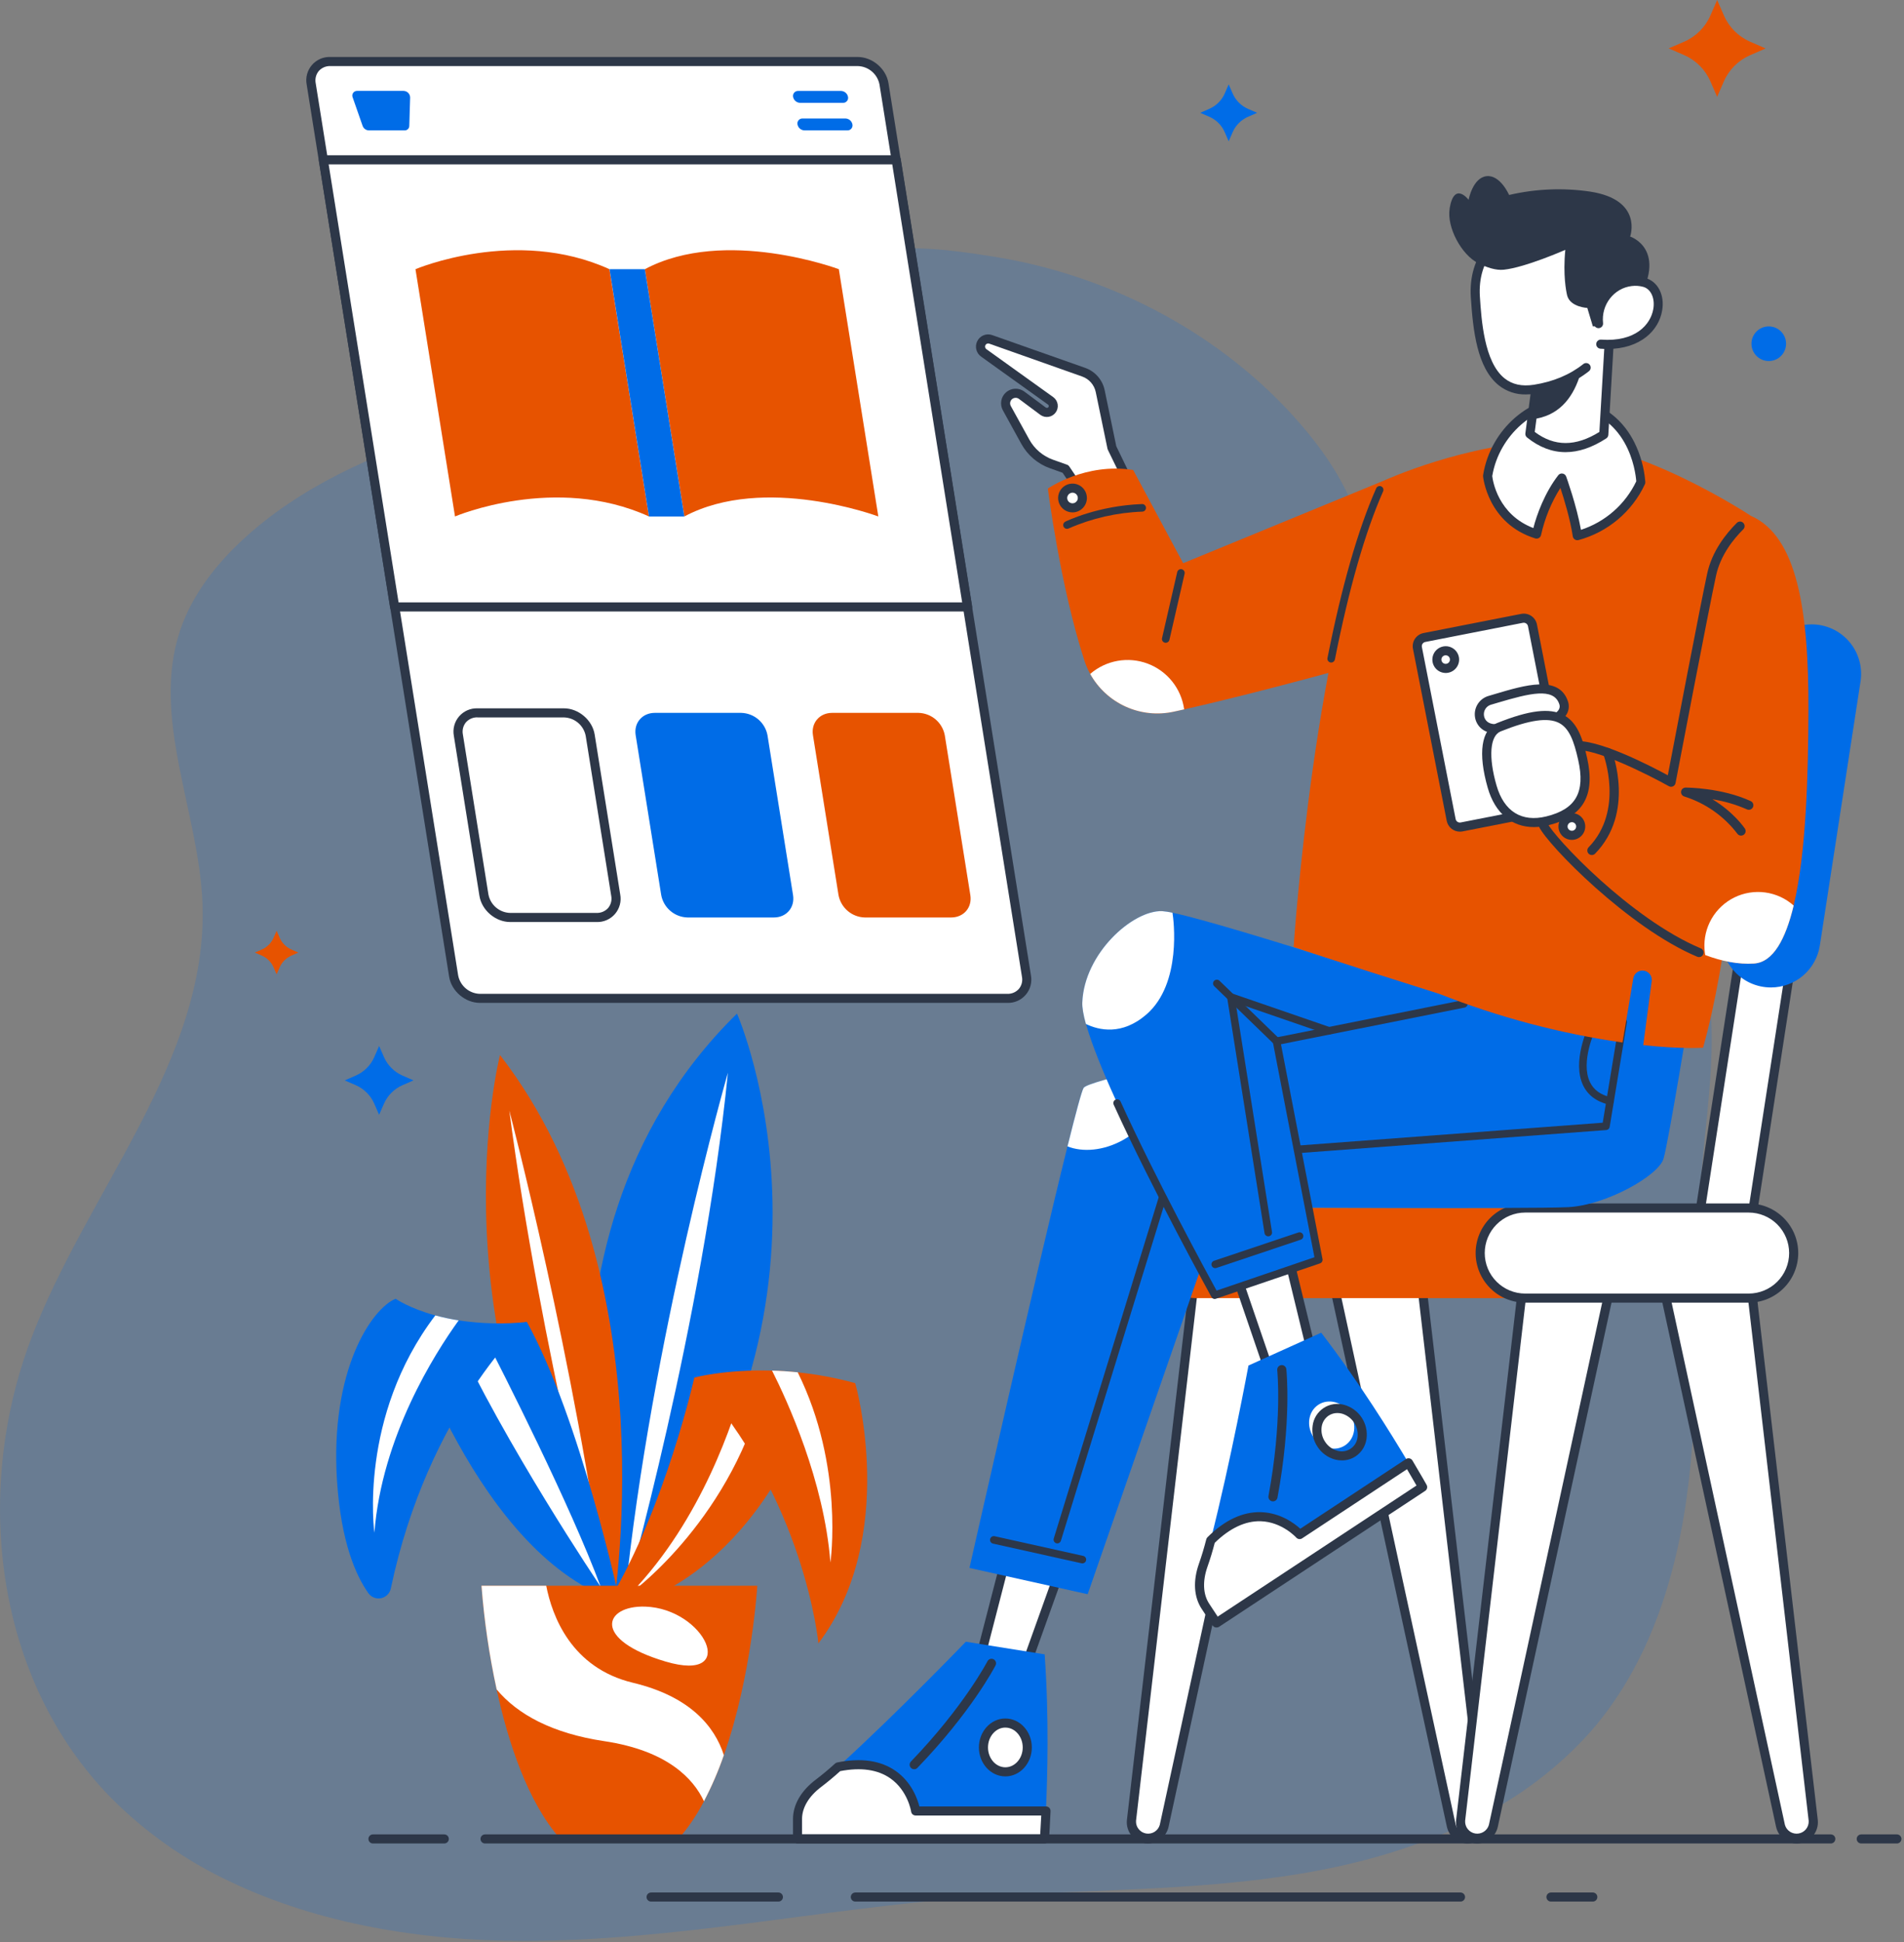 <svg viewBox="0 0 254 259" fill="none" xmlns="http://www.w3.org/2000/svg">
<rect x="0" y="0" width="254" height="259" fill="#808080" stroke="none"/>
<path opacity="0.18" d="M226.979 156.401C225.905 169.24 226.754 182.188 225.553 195.017C224.352 207.847 220.832 220.978 212.266 230.839C207.857 235.793 202.471 239.849 196.42 242.766C189.34 246.287 181.464 248.544 173.612 249.847C159.065 252.287 144.191 251.914 129.474 253.042C109.512 254.567 89.76 258.853 69.734 258.834C56.423 258.834 42.599 256.593 30.787 250.966C24.796 248.168 19.371 244.355 14.77 239.707C-0.655 223.947 -3.58 199.167 4.062 178.77C11.469 159.002 27.823 141.448 27.012 120.433C26.524 108.161 20.093 95.69 24.053 83.998C25.625 79.382 28.726 75.36 32.354 72C47.672 57.82 70.584 55.337 90.062 47.27C98.159 43.924 104.883 37.83 112.803 34.564C118.663 32.157 126.358 33.247 132.457 34.21C148.225 36.702 163.134 44.623 173.432 56.489C177.479 61.162 180.912 66.552 181.943 72.566C182.567 76.215 182.31 80.076 183.842 83.465C185.376 86.854 188.417 89.238 191.368 91.532L206.569 103.332C214.268 109.322 222.287 115.708 225.934 124.573C230.022 134.566 227.874 145.724 226.979 156.401Z" fill="#006CE7"/>
<g clip-path="url(#clip0_1_564)">
<path d="M159.198 171.76L150.937 242.764C150.903 243.074 150.934 243.388 151.028 243.685C151.123 243.982 151.279 244.256 151.486 244.489C151.694 244.722 151.948 244.909 152.232 245.037C152.517 245.166 152.825 245.233 153.137 245.234C153.642 245.232 154.131 245.057 154.524 244.74C154.917 244.422 155.19 243.981 155.298 243.487L170.865 171.758H159.198V171.76Z" fill="white"/>
<path d="M153.137 245.841C152.739 245.839 152.346 245.754 151.984 245.591C151.621 245.427 151.297 245.189 151.033 244.892C150.769 244.595 150.57 244.246 150.45 243.867C150.329 243.488 150.29 243.088 150.335 242.693L158.595 171.689C158.613 171.54 158.684 171.404 158.796 171.305C158.908 171.206 159.053 171.152 159.202 171.153H170.865C170.956 171.153 171.045 171.173 171.127 171.213C171.209 171.252 171.28 171.309 171.337 171.379C171.394 171.45 171.434 171.532 171.455 171.62C171.476 171.709 171.477 171.8 171.457 171.889L155.89 243.617C155.752 244.245 155.405 244.808 154.904 245.212C154.403 245.617 153.78 245.838 153.137 245.841ZM159.746 172.366L151.548 242.832C151.528 243.229 151.654 243.619 151.903 243.928C152.152 244.238 152.506 244.445 152.897 244.51C153.289 244.575 153.691 244.494 154.027 244.282C154.362 244.07 154.608 243.742 154.718 243.36L170.123 172.366H159.746Z" fill="#2D3748"/>
<path d="M189.719 171.76L197.98 242.764C198.015 243.074 197.984 243.388 197.889 243.685C197.794 243.982 197.638 244.256 197.431 244.489C197.223 244.722 196.969 244.909 196.685 245.037C196.401 245.166 196.092 245.233 195.78 245.234C195.275 245.233 194.785 245.059 194.391 244.742C193.998 244.425 193.724 243.983 193.615 243.489L178.048 171.76H189.717H189.719Z" fill="white"/>
<path d="M195.778 245.841C195.134 245.839 194.51 245.618 194.009 245.214C193.507 244.809 193.159 244.246 193.021 243.617L177.454 171.889C177.434 171.8 177.435 171.709 177.456 171.62C177.477 171.532 177.517 171.45 177.574 171.379C177.631 171.309 177.703 171.252 177.784 171.213C177.866 171.173 177.956 171.153 178.046 171.153H189.715C189.865 171.152 190.009 171.206 190.121 171.305C190.233 171.404 190.304 171.54 190.322 171.689L198.583 242.693C198.627 243.088 198.588 243.488 198.468 243.867C198.347 244.247 198.148 244.596 197.883 244.893C197.619 245.19 197.295 245.428 196.932 245.591C196.569 245.755 196.176 245.84 195.778 245.841ZM178.796 172.366L194.202 243.36C194.311 243.742 194.557 244.07 194.893 244.282C195.228 244.494 195.63 244.575 196.022 244.51C196.413 244.445 196.767 244.238 197.016 243.928C197.265 243.619 197.392 243.229 197.372 242.832L189.174 172.366H178.802H178.796Z" fill="#2D3748"/>
<path d="M233.289 165.021H226.268L232.197 126.641H239.219L233.289 165.021Z" fill="white"/>
<path d="M233.289 165.628H226.26C226.171 165.629 226.084 165.611 226.004 165.575C225.923 165.538 225.852 165.485 225.794 165.419C225.736 165.352 225.694 165.274 225.67 165.189C225.645 165.104 225.64 165.015 225.653 164.928L231.583 126.55C231.605 126.406 231.679 126.275 231.79 126.18C231.902 126.086 232.043 126.035 232.189 126.037H239.211C239.299 126.036 239.386 126.054 239.466 126.09C239.547 126.126 239.618 126.179 239.676 126.246C239.734 126.313 239.776 126.391 239.801 126.476C239.825 126.56 239.831 126.649 239.817 126.736L233.889 165.106C233.869 165.251 233.797 165.383 233.687 165.479C233.576 165.575 233.435 165.628 233.289 165.628ZM226.975 164.415H232.769L238.513 127.25H232.719L226.975 164.415Z" fill="#2D3748"/>
<path d="M236.247 131.685C235.294 131.685 234.352 131.479 233.486 131.081C232.62 130.682 231.851 130.101 231.231 129.377C230.611 128.653 230.156 127.803 229.895 126.887C229.635 125.97 229.576 125.007 229.723 124.066L235.155 88.858C235.396 87.3 236.186 85.88 237.382 84.854C238.579 83.828 240.103 83.264 241.679 83.264C242.631 83.264 243.572 83.47 244.437 83.868C245.302 84.266 246.071 84.846 246.69 85.569C247.31 86.292 247.766 87.14 248.027 88.056C248.288 88.971 248.348 89.932 248.203 90.873L242.773 126.087C242.533 127.646 241.743 129.067 240.546 130.094C239.349 131.121 237.824 131.685 236.247 131.685Z" fill="#006CE7"/>
<path d="M203.111 171.76L194.851 242.764C194.816 243.074 194.847 243.388 194.942 243.685C195.036 243.982 195.192 244.256 195.4 244.489C195.607 244.722 195.861 244.909 196.146 245.037C196.43 245.166 196.738 245.233 197.05 245.234C197.556 245.233 198.045 245.059 198.439 244.742C198.833 244.425 199.106 243.983 199.215 243.489L214.782 171.76H203.111Z" fill="white"/>
<path d="M197.052 245.841C196.655 245.839 196.262 245.754 195.899 245.591C195.537 245.427 195.213 245.189 194.948 244.892C194.684 244.595 194.485 244.246 194.365 243.867C194.245 243.488 194.205 243.088 194.25 242.693L202.511 171.689C202.528 171.54 202.6 171.404 202.712 171.305C202.823 171.206 202.968 171.152 203.117 171.153H214.786C214.877 171.153 214.967 171.173 215.048 171.213C215.13 171.252 215.202 171.309 215.259 171.379C215.316 171.45 215.356 171.532 215.377 171.62C215.397 171.709 215.398 171.8 215.379 171.889L199.812 243.617C199.674 244.246 199.325 244.81 198.823 245.214C198.321 245.619 197.697 245.84 197.052 245.841ZM203.651 172.366L195.453 242.832C195.433 243.229 195.559 243.619 195.808 243.928C196.057 244.238 196.411 244.445 196.803 244.51C197.194 244.575 197.596 244.494 197.932 244.282C198.268 244.07 198.514 243.742 198.623 243.36L214.028 172.366H203.651Z" fill="#2D3748"/>
<path d="M233.633 171.76L241.893 242.764C241.928 243.074 241.897 243.388 241.802 243.685C241.708 243.982 241.552 244.256 241.344 244.489C241.137 244.722 240.883 244.909 240.598 245.037C240.314 245.166 240.006 245.233 239.694 245.234C239.188 245.233 238.698 245.059 238.305 244.742C237.911 244.425 237.637 243.983 237.529 243.489L221.961 171.76H233.631H233.633Z" fill="white"/>
<path d="M239.692 245.841C239.048 245.839 238.423 245.618 237.922 245.214C237.421 244.809 237.072 244.246 236.934 243.617L221.367 171.887C221.348 171.798 221.349 171.707 221.369 171.618C221.39 171.53 221.43 171.448 221.487 171.377C221.544 171.307 221.616 171.25 221.698 171.211C221.779 171.171 221.869 171.151 221.959 171.151H233.629C233.778 171.15 233.922 171.204 234.034 171.303C234.146 171.402 234.218 171.538 234.235 171.687L242.496 242.691C242.541 243.086 242.502 243.487 242.382 243.866C242.261 244.245 242.062 244.595 241.798 244.892C241.533 245.19 241.209 245.428 240.846 245.591C240.483 245.754 240.09 245.84 239.692 245.841ZM222.71 172.366L238.115 243.36C238.224 243.742 238.47 244.07 238.806 244.282C239.142 244.494 239.544 244.575 239.935 244.51C240.327 244.445 240.681 244.238 240.93 243.928C241.179 243.619 241.305 243.229 241.285 242.832L233.093 172.366H222.716H222.71Z" fill="#2D3748"/>
<path d="M204.844 161.095H159.566C156.247 161.095 153.557 163.785 153.557 167.104C153.557 170.422 156.247 173.112 159.566 173.112H204.844C208.162 173.112 210.852 170.422 210.852 167.104C210.852 163.785 208.162 161.095 204.844 161.095Z" fill="#E75300"/>
<path d="M233.275 161.095H203.471C200.153 161.095 197.463 163.785 197.463 167.104C197.463 170.422 200.153 173.112 203.471 173.112H233.275C236.593 173.112 239.283 170.422 239.283 167.104C239.283 163.785 236.593 161.095 233.275 161.095Z" fill="white"/>
<path d="M233.275 173.719H203.471C201.717 173.719 200.034 173.022 198.793 171.781C197.553 170.541 196.856 168.858 196.856 167.104C196.856 165.349 197.553 163.667 198.793 162.426C200.034 161.186 201.717 160.489 203.471 160.489H233.275C235.029 160.489 236.712 161.186 237.952 162.426C239.193 163.667 239.89 165.349 239.89 167.104C239.89 168.858 239.193 170.541 237.952 171.781C236.712 173.022 235.029 173.719 233.275 173.719ZM203.471 161.702C202.038 161.702 200.664 162.271 199.651 163.284C198.638 164.297 198.069 165.671 198.069 167.104C198.069 168.536 198.638 169.91 199.651 170.923C200.664 171.936 202.038 172.506 203.471 172.506H233.275C234.708 172.506 236.082 171.936 237.095 170.923C238.108 169.91 238.677 168.536 238.677 167.104C238.677 165.671 238.108 164.297 237.095 163.284C236.082 162.271 234.708 161.702 233.275 161.702H203.471Z" fill="#2D3748"/>
<path d="M82.549 214.921C82.549 214.921 66.477 166.4 98.318 135.169C98.318 135.169 116.208 175.803 82.549 214.921Z" fill="#006CE7"/>
<path d="M97.105 143.053C97.105 143.053 86.89 178.571 83.37 212.954C83.37 212.954 93.769 176.409 97.105 143.053Z" fill="white"/>
<path d="M81.641 215.649C81.641 215.649 89.678 170.363 66.701 140.696C66.699 140.698 57.011 178.571 81.641 215.649Z" fill="#E75300"/>
<path d="M67.946 148.104C67.946 148.104 76.733 181.522 80.984 213.795C80.984 213.795 72.02 179.412 67.946 148.104Z" fill="white"/>
<path d="M82.697 213.627C63.693 207.831 53.72 175.619 53.72 175.619L60.278 177.216L63.145 177.912L64.326 177.645L70.29 176.294C77.44 189.233 82.697 213.627 82.697 213.627Z" fill="#006CE7"/>
<path d="M80.133 211.605C79.931 211.304 67.308 192.579 60.286 177.218L63.153 177.914L64.334 177.647C67.2 183.206 76.094 200.718 80.133 211.605Z" fill="white"/>
<path d="M70.298 176.294C70.298 176.294 57.122 188.101 52.137 211.836C52.07 212.153 51.912 212.445 51.683 212.674C51.453 212.903 51.162 213.061 50.844 213.128C50.527 213.194 50.197 213.167 49.894 213.048C49.592 212.93 49.331 212.727 49.142 212.462C47.483 210.119 45.485 205.657 44.958 197.455C44.016 182.764 49.541 174.541 52.776 173.195C52.776 173.195 54.557 174.459 58.072 175.419C59.098 175.697 60.138 175.918 61.188 176.082C64.203 176.536 67.264 176.607 70.298 176.294Z" fill="#006CE7"/>
<path d="M61.188 176.082C57.913 180.621 50.944 191.631 49.945 204.396C49.945 204.396 47.768 188.966 58.072 175.419C59.098 175.697 60.138 175.918 61.188 176.082Z" fill="white"/>
<path d="M109.391 184.555C100.85 210.392 84.298 213.922 84.298 213.922L81.304 213.388C88.784 200.89 92.625 183.706 92.625 183.706L99.364 184.049L102.123 184.191L109.391 184.555Z" fill="#E75300"/>
<path d="M102.127 184.187C97.967 202.218 84.52 212.157 84.302 212.319C93.602 202.603 97.892 189.526 99.368 184.047L102.127 184.187Z" fill="white"/>
<path d="M109.179 219.154C109.179 219.154 107.363 199.72 92.625 183.706C92.625 183.706 96.754 182.594 102.992 182.782C104.074 182.814 105.216 182.887 106.417 183.01C109.01 183.277 111.577 183.76 114.09 184.454C114.09 184.454 119.963 204.845 109.179 219.154Z" fill="#E75300"/>
<path d="M110.78 208.371C109.935 197.47 105.012 186.771 102.993 182.778C104.074 182.81 105.216 182.883 106.417 183.006C112.64 195.535 110.78 208.371 110.78 208.371Z" fill="white"/>
<path d="M101.027 211.472C101.027 211.472 100.304 223.46 96.566 234.062C95.835 236.176 94.948 238.231 93.911 240.212C92.978 242.012 91.838 243.698 90.515 245.234H74.745C70.366 240.273 67.768 232.267 66.254 225.296C65.262 220.74 64.587 216.121 64.233 211.472H101.027Z" fill="#E75300"/>
<path d="M96.566 234.062C95.835 236.176 94.948 238.231 93.911 240.212C92.512 237.212 89.059 233.46 80.608 232.194C73.7 231.161 69.042 228.642 66.254 225.296C65.262 220.74 64.587 216.121 64.233 211.472H72.869C73.654 215.491 76.197 222.435 84.45 224.411C92.019 226.224 95.33 230.195 96.566 234.062Z" fill="white"/>
<path d="M86.067 214.252C80.584 214.078 78.89 218.649 88.796 221.58C98.703 224.512 94.053 214.504 86.067 214.252Z" fill="white"/>
<path d="M134.183 207.881L130.342 222.741L136.205 223.954L141.461 209.296L134.183 207.881Z" fill="white"/>
<path d="M136.205 224.56C136.164 224.56 136.122 224.556 136.082 224.548L130.219 223.335C130.138 223.319 130.062 223.286 129.994 223.239C129.927 223.192 129.87 223.132 129.826 223.062C129.783 222.992 129.754 222.914 129.741 222.833C129.729 222.752 129.733 222.669 129.754 222.589L133.595 207.73C133.634 207.58 133.728 207.451 133.859 207.369C133.99 207.287 134.147 207.257 134.299 207.287L141.577 208.702C141.664 208.719 141.746 208.754 141.817 208.805C141.889 208.857 141.949 208.924 141.992 209.001C142.036 209.078 142.062 209.163 142.068 209.251C142.075 209.339 142.063 209.428 142.032 209.511L136.775 224.168C136.731 224.284 136.653 224.383 136.551 224.453C136.45 224.524 136.329 224.561 136.205 224.56ZM131.088 222.276L135.811 223.252L140.651 209.755L134.626 208.585L131.088 222.276Z" fill="#2D3748"/>
<path d="M106.395 242.57V245.234H139.326C139.326 245.234 139.434 243.843 139.529 241.504C139.731 236.903 139.969 229.172 139.359 220.618L128.846 218.934C128.846 218.934 119.823 228.323 111.795 235.629C110.962 236.387 110.083 237.125 109.167 237.827C107.4 239.171 106.395 240.837 106.395 242.57Z" fill="#006CE7"/>
<path d="M121.952 235.942C121.833 235.942 121.717 235.907 121.618 235.842C121.518 235.776 121.441 235.683 121.394 235.573C121.348 235.464 121.334 235.343 121.356 235.226C121.377 235.109 121.433 235.001 121.515 234.915C128.549 227.623 131.693 221.611 131.723 221.552C131.758 221.479 131.807 221.414 131.868 221.36C131.929 221.306 132 221.265 132.077 221.24C132.154 221.214 132.235 221.204 132.316 221.21C132.397 221.216 132.476 221.239 132.548 221.276C132.62 221.313 132.683 221.364 132.735 221.427C132.787 221.489 132.826 221.561 132.85 221.638C132.873 221.716 132.881 221.798 132.873 221.878C132.864 221.959 132.84 222.037 132.8 222.108C132.671 222.359 129.543 228.337 122.387 235.756C122.33 235.815 122.263 235.862 122.188 235.894C122.114 235.926 122.033 235.942 121.952 235.942Z" fill="#2D3748"/>
<path d="M134.119 236.288C135.733 236.288 137.042 234.831 137.042 233.033C137.042 231.236 135.733 229.778 134.119 229.778C132.504 229.778 131.195 231.236 131.195 233.033C131.195 234.831 132.504 236.288 134.119 236.288Z" fill="white"/>
<path d="M134.119 236.895C132.172 236.895 130.589 235.162 130.589 233.033C130.589 230.904 132.172 229.172 134.119 229.172C136.066 229.172 137.649 230.904 137.649 233.033C137.649 235.162 136.066 236.895 134.119 236.895ZM134.119 230.383C132.841 230.383 131.802 231.572 131.802 233.031C131.802 234.491 132.841 235.68 134.119 235.68C135.396 235.68 136.435 234.491 136.435 233.031C136.435 231.572 135.396 230.385 134.119 230.385V230.383Z" fill="#2D3748"/>
<path d="M106.395 242.57V245.234H139.326C139.326 245.234 139.434 243.843 139.529 241.504H122.142C122.142 241.504 121.03 233.759 111.797 235.627C110.964 236.385 110.085 237.123 109.169 237.825C107.4 239.171 106.395 240.837 106.395 242.57Z" fill="white"/>
<path d="M139.326 245.841H106.395C106.234 245.841 106.08 245.777 105.966 245.663C105.852 245.549 105.789 245.395 105.789 245.234V242.57C105.789 240.675 106.86 238.819 108.807 237.344C109.674 236.686 110.548 235.959 111.401 235.18C111.482 235.107 111.581 235.057 111.688 235.035C114.878 234.388 117.506 234.774 119.498 236.177C121.618 237.673 122.393 239.895 122.645 240.898H139.541C139.623 240.898 139.704 240.914 139.779 240.946C139.854 240.978 139.923 241.025 139.979 241.084C140.036 241.144 140.08 241.214 140.109 241.29C140.138 241.367 140.151 241.449 140.147 241.53C140.046 243.853 139.945 245.267 139.945 245.281C139.933 245.435 139.863 245.58 139.747 245.684C139.632 245.788 139.482 245.844 139.326 245.841ZM106.996 244.628H138.766C138.801 244.108 138.853 243.245 138.906 242.111H122.154C122.007 242.112 121.865 242.06 121.753 241.965C121.642 241.869 121.569 241.736 121.548 241.591C121.548 241.565 121.109 238.793 118.782 237.16C117.108 235.985 114.856 235.659 112.086 236.191C111.247 236.949 110.388 237.661 109.535 238.31C107.897 239.551 106.996 241.065 106.996 242.57V244.628Z" fill="#2D3748"/>
<path d="M225.564 134.023C225.564 134.023 222.598 152.218 221.925 154.508C221.252 156.799 214.243 160.709 209.255 160.978C204.268 161.247 163.027 160.978 163.027 160.978L145.1 212.598L129.331 209.094C129.331 209.094 138.154 169.985 142.406 152.879C143.513 148.431 144.31 145.463 144.561 145.073C144.856 144.614 148.364 143.658 153.495 142.445C169.393 138.735 200.899 132.803 200.899 132.803C200.899 132.803 206.02 122.964 215.456 122.964C224.891 122.964 226.642 127.553 225.564 134.023Z" fill="#006CE7"/>
<path d="M149.736 152.07C147.203 153.455 144.445 153.688 142.406 152.879C143.513 148.431 144.31 145.463 144.561 145.073C144.856 144.614 148.364 143.658 153.495 142.445C153.657 142.645 153.802 142.859 153.925 143.086C155.48 145.932 153.604 149.943 149.736 152.07Z" fill="white"/>
<path d="M214.78 147.331C214.742 147.331 214.703 147.326 214.665 147.317C212.995 146.927 211.835 146.062 211.194 144.746C209.69 141.62 211.8 137.095 211.897 136.903C211.955 136.782 212.058 136.689 212.185 136.644C212.311 136.599 212.45 136.606 212.572 136.664C212.693 136.722 212.786 136.825 212.831 136.951C212.876 137.078 212.869 137.217 212.811 137.338C212.791 137.381 210.81 141.622 212.106 144.309C212.607 145.348 213.521 146.011 214.896 146.331C215.02 146.356 215.13 146.426 215.205 146.529C215.28 146.631 215.313 146.758 215.298 146.884C215.284 147.01 215.223 147.126 215.127 147.209C215.031 147.292 214.907 147.335 214.78 147.331Z" fill="#2D3748"/>
<path d="M141.057 205.825C140.978 205.825 140.9 205.807 140.829 205.771C140.758 205.735 140.697 205.684 140.65 205.62C140.603 205.556 140.572 205.482 140.558 205.404C140.545 205.326 140.55 205.246 140.574 205.17L156.208 154.359C156.238 154.262 156.296 154.176 156.375 154.112C156.455 154.049 156.551 154.011 156.653 154.003L213.808 149.719L216.032 136.228C216.04 136.161 216.062 136.095 216.096 136.037C216.13 135.978 216.176 135.926 216.231 135.886C216.285 135.845 216.347 135.816 216.413 135.799C216.48 135.783 216.548 135.781 216.615 135.792C216.683 135.803 216.747 135.827 216.804 135.864C216.862 135.9 216.911 135.948 216.95 136.004C216.988 136.06 217.015 136.123 217.029 136.19C217.042 136.257 217.042 136.325 217.029 136.392L214.736 150.277C214.718 150.389 214.662 150.491 214.579 150.568C214.495 150.645 214.388 150.691 214.275 150.7L157.061 154.988L141.528 205.469C141.497 205.571 141.435 205.659 141.35 205.723C141.265 205.787 141.163 205.823 141.057 205.825Z" fill="#2D3748"/>
<path d="M144.393 208.488C144.356 208.488 144.32 208.484 144.284 208.476L132.457 205.847C132.329 205.815 132.219 205.735 132.15 205.623C132.081 205.511 132.058 205.376 132.086 205.248C132.115 205.119 132.192 205.007 132.302 204.935C132.412 204.863 132.546 204.836 132.675 204.861L144.502 207.489C144.623 207.516 144.731 207.587 144.803 207.688C144.875 207.789 144.908 207.914 144.894 208.037C144.881 208.161 144.822 208.275 144.73 208.358C144.637 208.441 144.517 208.488 144.393 208.488Z" fill="#2D3748"/>
<path d="M164.917 169.952L169.889 184.472L175.45 182.258L171.773 167.128L164.917 169.952Z" fill="white"/>
<path d="M169.889 185.079C169.763 185.079 169.64 185.04 169.537 184.968C169.434 184.895 169.356 184.793 169.314 184.674L164.343 170.154C164.293 170.008 164.3 169.848 164.364 169.707C164.428 169.566 164.544 169.455 164.687 169.396L171.542 166.566C171.623 166.532 171.71 166.517 171.798 166.52C171.885 166.524 171.97 166.546 172.048 166.585C172.126 166.625 172.195 166.681 172.249 166.749C172.303 166.818 172.342 166.897 172.363 166.982L176.041 182.113C176.075 182.255 176.057 182.405 175.99 182.535C175.923 182.665 175.811 182.766 175.675 182.82L170.113 185.044C170.041 185.07 169.965 185.081 169.889 185.079ZM165.677 170.296L170.259 183.673L174.737 181.886L171.35 167.959L165.677 170.296Z" fill="#2D3748"/>
<path d="M160.807 214.207L162.273 216.431L189.768 198.304C189.768 198.304 189.091 197.091 187.89 195.07C185.528 191.115 181.469 184.527 176.253 177.724L166.549 182.103C166.549 182.103 164.183 194.906 161.494 205.425C161.215 206.517 160.888 207.616 160.504 208.71C159.776 210.817 159.853 212.762 160.807 214.207Z" fill="#006CE7"/>
<path d="M169.816 200.215C169.779 200.215 169.741 200.212 169.705 200.205C169.626 200.19 169.552 200.16 169.485 200.117C169.418 200.074 169.36 200.017 169.315 199.952C169.27 199.886 169.239 199.812 169.222 199.734C169.206 199.656 169.205 199.576 169.219 199.497C171.079 189.536 170.396 182.788 170.388 182.717C170.371 182.556 170.419 182.395 170.521 182.27C170.622 182.144 170.77 182.064 170.931 182.047C171.092 182.03 171.253 182.078 171.378 182.18C171.504 182.281 171.584 182.429 171.601 182.59C171.631 182.871 172.311 189.583 170.418 199.718C170.393 199.858 170.318 199.985 170.208 200.076C170.098 200.167 169.959 200.216 169.816 200.215Z" fill="#2D3748"/>
<path d="M179.441 192.745C180.781 191.857 181.066 189.927 180.077 188.435C179.088 186.943 177.2 186.453 175.86 187.341C174.52 188.229 174.236 190.159 175.224 191.651C176.213 193.143 178.101 193.633 179.441 192.745Z" fill="white"/>
<path d="M179.01 194.756C178.701 194.756 178.392 194.716 178.093 194.637C177.131 194.376 176.299 193.769 175.758 192.933C175.202 192.105 174.972 191.102 175.111 190.115C175.172 189.64 175.335 189.185 175.589 188.779C175.843 188.374 176.181 188.028 176.58 187.765C176.98 187.502 177.432 187.329 177.904 187.256C178.377 187.183 178.86 187.214 179.32 187.345C180.278 187.613 181.107 188.218 181.654 189.048C182.202 189.879 182.431 190.879 182.3 191.865C182.236 192.339 182.073 192.794 181.82 193.2C181.567 193.606 181.23 193.953 180.832 194.219C180.291 194.573 179.657 194.76 179.01 194.756ZM178.404 188.437C177.993 188.434 177.591 188.553 177.248 188.778C176.993 188.95 176.777 189.175 176.616 189.437C176.455 189.698 176.351 189.991 176.312 190.297C176.217 190.987 176.38 191.688 176.77 192.266C177.148 192.852 177.728 193.278 178.4 193.463C178.695 193.55 179.006 193.572 179.311 193.527C179.615 193.482 179.906 193.37 180.163 193.201C180.42 193.031 180.637 192.808 180.799 192.546C180.961 192.284 181.063 191.989 181.099 191.683C181.186 190.993 181.024 190.294 180.641 189.713C180.258 189.132 179.679 188.707 179.01 188.515C178.813 188.463 178.609 188.437 178.404 188.437Z" fill="#2D3748"/>
<path d="M160.807 214.207L162.273 216.431L189.768 198.304C189.768 198.304 189.091 197.091 187.89 195.07L173.372 204.638C173.372 204.638 168.18 198.776 161.501 205.425C161.222 206.517 160.894 207.616 160.51 208.71C159.776 210.817 159.853 212.762 160.807 214.207Z" fill="white"/>
<path d="M162.273 217.04C162.173 217.039 162.074 217.014 161.986 216.967C161.898 216.919 161.823 216.85 161.767 216.767L160.302 214.543C159.258 212.962 159.133 210.821 159.946 208.518C160.308 207.493 160.635 206.405 160.92 205.283C160.947 205.177 161.002 205.08 161.08 205.002C163.385 202.71 165.797 201.58 168.237 201.658C170.831 201.739 172.701 203.169 173.463 203.868L187.57 194.568C187.639 194.523 187.716 194.493 187.797 194.479C187.878 194.465 187.961 194.467 188.041 194.486C188.121 194.505 188.197 194.54 188.263 194.589C188.329 194.638 188.384 194.7 188.426 194.771C189.618 196.766 190.306 198.005 190.314 198.017C190.39 198.152 190.411 198.312 190.374 198.462C190.336 198.612 190.242 198.743 190.112 198.826L162.616 216.953C162.513 217.015 162.393 217.045 162.273 217.04ZM162.052 205.742C161.767 206.84 161.446 207.906 161.088 208.914C160.405 210.851 160.482 212.612 161.312 213.867L162.445 215.586L188.967 198.104C188.711 197.651 188.278 196.901 187.7 195.927L173.712 205.148C173.59 205.229 173.443 205.263 173.298 205.244C173.153 205.225 173.02 205.154 172.923 205.045C172.905 205.025 171.017 202.95 168.174 202.867C166.14 202.815 164.072 203.779 162.052 205.742Z" fill="#2D3748"/>
<path d="M170.295 138.86L175.931 168.005L162.056 172.724C162.056 172.724 148.792 148.698 145.252 137.797C144.674 136.024 144.354 134.597 144.393 133.679C144.662 127.116 151.131 121.371 155.039 121.506C155.505 121.543 155.967 121.616 156.422 121.722C164.246 123.356 195.789 133.772 195.789 133.772L170.295 138.86Z" fill="#006CE7"/>
<path d="M162.056 173.229C161.966 173.229 161.877 173.205 161.799 173.159C161.722 173.114 161.657 173.048 161.614 172.969C161.535 172.827 153.753 158.709 148.572 147.323C148.542 147.263 148.526 147.197 148.522 147.13C148.519 147.062 148.529 146.995 148.552 146.932C148.575 146.868 148.61 146.81 148.656 146.761C148.701 146.711 148.756 146.672 148.818 146.644C148.879 146.616 148.945 146.6 149.012 146.598C149.08 146.597 149.147 146.608 149.21 146.632C149.272 146.657 149.33 146.693 149.378 146.74C149.427 146.787 149.465 146.843 149.492 146.905C154.188 157.215 161.031 169.805 162.295 172.109L175.351 167.662L169.798 138.953C169.785 138.888 169.785 138.821 169.799 138.755C169.813 138.69 169.839 138.628 169.876 138.573C169.914 138.518 169.962 138.471 170.018 138.435C170.074 138.398 170.136 138.373 170.202 138.361L195.174 133.378C195.239 133.364 195.306 133.364 195.371 133.377C195.436 133.389 195.498 133.415 195.554 133.451C195.609 133.488 195.657 133.535 195.694 133.59C195.731 133.645 195.757 133.707 195.77 133.772C195.784 133.837 195.784 133.904 195.771 133.969C195.759 134.034 195.733 134.096 195.697 134.152C195.66 134.207 195.613 134.255 195.558 134.292C195.503 134.329 195.441 134.355 195.376 134.368L170.885 139.257L176.427 167.908C176.45 168.028 176.429 168.152 176.367 168.258C176.306 168.363 176.209 168.443 176.093 168.482L162.218 173.193C162.167 173.214 162.112 173.226 162.056 173.229Z" fill="#2D3748"/>
<path d="M152.951 135.272C149.672 138.12 146.595 137.389 144.864 136.556C144.528 135.355 144.355 134.372 144.383 133.679C144.652 127.116 151.121 121.371 155.029 121.506C155.495 121.543 155.957 121.616 156.412 121.722C156.412 121.722 156.412 121.743 156.422 121.783C156.551 122.584 157.702 131.142 152.951 135.272Z" fill="white"/>
<path d="M162.115 169.117C161.995 169.117 161.879 169.074 161.788 168.996C161.697 168.919 161.637 168.811 161.617 168.693C161.598 168.574 161.622 168.453 161.684 168.351C161.745 168.248 161.842 168.171 161.955 168.133L173.21 164.358C173.337 164.318 173.474 164.328 173.593 164.388C173.711 164.448 173.802 164.553 173.844 164.679C173.886 164.805 173.877 164.942 173.819 165.062C173.76 165.181 173.657 165.272 173.532 165.316L162.277 169.091C162.225 169.108 162.17 169.117 162.115 169.117Z" fill="#2D3748"/>
<path d="M169.191 164.872C169.071 164.872 168.954 164.829 168.863 164.75C168.771 164.672 168.71 164.564 168.692 164.445L163.706 133.042C163.692 132.956 163.701 132.868 163.732 132.786C163.762 132.704 163.813 132.632 163.88 132.575C163.947 132.519 164.027 132.481 164.113 132.465C164.198 132.449 164.287 132.456 164.369 132.484L177.448 136.988C177.574 137.032 177.679 137.124 177.738 137.245C177.796 137.365 177.805 137.504 177.761 137.631C177.717 137.758 177.625 137.862 177.504 137.921C177.384 137.98 177.245 137.988 177.118 137.945L164.836 133.715L169.688 164.287C169.699 164.353 169.696 164.42 169.681 164.484C169.665 164.549 169.637 164.61 169.598 164.664C169.559 164.717 169.51 164.763 169.453 164.797C169.396 164.832 169.333 164.855 169.268 164.866C169.242 164.87 169.217 164.872 169.191 164.872Z" fill="#2D3748"/>
<path d="M170.295 139.366C170.164 139.366 170.037 139.316 169.943 139.224L161.984 131.516C161.935 131.47 161.897 131.414 161.87 131.353C161.843 131.292 161.829 131.226 161.827 131.16C161.826 131.093 161.838 131.027 161.862 130.965C161.887 130.903 161.923 130.846 161.97 130.798C162.016 130.75 162.072 130.712 162.133 130.686C162.194 130.659 162.26 130.645 162.327 130.645C162.393 130.644 162.46 130.656 162.522 130.681C162.583 130.706 162.64 130.743 162.687 130.79L170.647 138.499C170.719 138.569 170.768 138.659 170.789 138.757C170.809 138.855 170.8 138.957 170.762 139.05C170.725 139.143 170.66 139.223 170.577 139.279C170.493 139.336 170.395 139.366 170.295 139.366Z" fill="#2D3748"/>
<path d="M130.896 45.802C130.797 46.018 130.776 46.261 130.837 46.491C130.898 46.721 131.037 46.922 131.23 47.061L140.155 53.462C140.328 53.586 140.449 53.77 140.493 53.978C140.536 54.186 140.501 54.403 140.392 54.586C140.332 54.689 140.25 54.778 140.153 54.847C140.056 54.916 139.945 54.964 139.828 54.988C139.711 55.012 139.591 55.01 139.474 54.984C139.358 54.958 139.248 54.908 139.153 54.837L136.294 52.7C136.056 52.523 135.767 52.43 135.471 52.436C135.175 52.441 134.889 52.545 134.658 52.73C134.412 52.927 134.243 53.204 134.181 53.514C134.12 53.823 134.169 54.144 134.321 54.42L136.771 58.888C137.535 60.28 138.784 61.343 140.281 61.874L142.137 62.533L144.223 65.638L150.557 64.29L148.333 59.707L146.768 52.152C146.65 51.578 146.385 51.045 145.999 50.604C145.614 50.163 145.121 49.829 144.569 49.635L132.166 45.26C131.925 45.176 131.661 45.185 131.426 45.285C131.191 45.385 131.002 45.569 130.896 45.802Z" fill="white"/>
<path d="M144.223 66.245C144.124 66.245 144.026 66.221 143.938 66.174C143.85 66.128 143.775 66.061 143.72 65.978L141.753 63.045L140.087 62.452C138.449 61.873 137.082 60.71 136.245 59.187L133.787 54.721C133.573 54.332 133.498 53.882 133.575 53.444C133.652 53.007 133.877 52.609 134.212 52.317C134.547 52.025 134.971 51.856 135.415 51.839C135.859 51.822 136.295 51.957 136.652 52.222L139.512 54.347C139.541 54.369 139.574 54.384 139.609 54.391C139.644 54.398 139.68 54.398 139.715 54.39C139.761 54.381 139.804 54.358 139.838 54.325C139.872 54.291 139.896 54.249 139.906 54.202C139.915 54.156 139.911 54.107 139.894 54.063C139.877 54.019 139.847 53.98 139.808 53.953L130.876 47.552C130.569 47.331 130.348 47.011 130.251 46.645C130.154 46.279 130.187 45.891 130.344 45.547C130.511 45.175 130.812 44.881 131.187 44.721C131.561 44.562 131.982 44.55 132.366 44.688L144.773 49.061C145.423 49.292 146.002 49.686 146.456 50.205C146.91 50.724 147.223 51.352 147.365 52.026L148.915 59.507L151.103 64.021C151.143 64.104 151.164 64.195 151.163 64.287C151.163 64.379 151.142 64.469 151.101 64.552C151.061 64.635 151.002 64.707 150.929 64.763C150.857 64.82 150.772 64.859 150.682 64.878L144.348 66.227C144.307 66.237 144.265 66.243 144.223 66.245ZM135.485 53.051C135.358 53.051 135.232 53.084 135.122 53.147C135.011 53.21 134.918 53.301 134.853 53.41C134.788 53.52 134.753 53.645 134.751 53.772C134.749 53.9 134.781 54.026 134.842 54.137L137.305 58.605C137.997 59.866 139.129 60.829 140.485 61.31L142.341 61.969C142.464 62.012 142.569 62.094 142.642 62.202L144.502 64.961L149.678 63.859L147.789 59.978C147.767 59.933 147.751 59.885 147.741 59.836L146.176 52.281C146.077 51.81 145.859 51.373 145.542 51.011C145.226 50.649 144.822 50.374 144.369 50.213L131.965 45.826C131.867 45.791 131.759 45.794 131.664 45.835C131.568 45.876 131.491 45.951 131.448 46.046C131.408 46.134 131.399 46.234 131.424 46.327C131.448 46.421 131.505 46.503 131.583 46.56L140.509 52.96C140.823 53.188 141.034 53.532 141.095 53.915C141.155 54.298 141.062 54.689 140.834 55.003C140.606 55.317 140.263 55.528 139.879 55.589C139.496 55.65 139.105 55.556 138.791 55.328L135.93 53.197C135.802 53.101 135.645 53.05 135.485 53.051Z" fill="#2D3748"/>
<path d="M184.625 64.09L183.715 87.946C183.715 87.946 168.73 92.192 157.971 94.599C157.494 94.707 157.026 94.81 156.568 94.909C154.091 95.453 151.501 95.057 149.301 93.797C147.101 92.538 145.448 90.504 144.664 88.094C141.413 78.092 139.789 65.151 139.789 65.151C139.789 65.151 144.797 61.664 151.166 62.675L157.837 75.108L184.625 64.09Z" fill="#E75300"/>
<path d="M157.971 94.599C157.494 94.707 157.026 94.81 156.568 94.909C154.417 95.376 152.174 95.139 150.169 94.232C148.164 93.325 146.504 91.796 145.436 89.873C146.473 88.974 147.734 88.373 149.085 88.132C150.436 87.891 151.827 88.019 153.111 88.503C154.395 88.987 155.524 89.81 156.38 90.883C157.235 91.956 157.785 93.24 157.971 94.599Z" fill="white"/>
<path d="M155.512 85.722C155.436 85.722 155.361 85.705 155.293 85.672C155.224 85.639 155.164 85.591 155.116 85.532C155.069 85.472 155.036 85.403 155.019 85.329C155.002 85.255 155.002 85.178 155.019 85.103L157.041 76.309C157.054 76.243 157.08 76.179 157.118 76.123C157.156 76.067 157.204 76.019 157.261 75.982C157.318 75.945 157.382 75.92 157.449 75.908C157.515 75.896 157.584 75.898 157.65 75.913C157.716 75.928 157.778 75.957 157.833 75.996C157.888 76.036 157.935 76.087 157.97 76.145C158.005 76.203 158.028 76.267 158.037 76.334C158.047 76.402 158.043 76.47 158.025 76.535L156.004 85.33C155.978 85.441 155.915 85.54 155.826 85.612C155.737 85.683 155.626 85.722 155.512 85.722Z" fill="#2D3748"/>
<path d="M142.337 70.525C142.223 70.525 142.112 70.486 142.023 70.416C141.933 70.345 141.871 70.246 141.845 70.135C141.819 70.024 141.831 69.907 141.88 69.804C141.928 69.701 142.01 69.617 142.112 69.567C142.288 69.48 146.493 67.436 152.354 67.219C152.488 67.215 152.619 67.263 152.717 67.355C152.815 67.446 152.873 67.573 152.878 67.707C152.883 67.841 152.834 67.971 152.743 68.069C152.651 68.168 152.525 68.225 152.391 68.23C149.002 68.35 145.666 69.111 142.561 70.474C142.491 70.508 142.415 70.526 142.337 70.525Z" fill="#2D3748"/>
<path d="M143.077 67.725C143.803 67.725 144.391 67.137 144.391 66.411C144.391 65.685 143.803 65.097 143.077 65.097C142.351 65.097 141.763 65.685 141.763 66.411C141.763 67.137 142.351 67.725 143.077 67.725Z" fill="white"/>
<path d="M143.077 68.331C142.697 68.331 142.326 68.219 142.01 68.008C141.694 67.797 141.448 67.497 141.302 67.146C141.157 66.795 141.119 66.409 141.193 66.036C141.267 65.664 141.45 65.321 141.719 65.053C141.987 64.784 142.329 64.601 142.702 64.527C143.075 64.453 143.461 64.491 143.812 64.636C144.163 64.782 144.463 65.028 144.674 65.344C144.885 65.66 144.997 66.031 144.997 66.411C144.997 66.92 144.794 67.408 144.434 67.768C144.074 68.128 143.586 68.331 143.077 68.331ZM143.077 65.703C142.937 65.703 142.8 65.745 142.684 65.823C142.567 65.9 142.477 66.011 142.423 66.14C142.369 66.269 142.355 66.412 142.383 66.549C142.41 66.686 142.477 66.812 142.576 66.911C142.675 67.01 142.801 67.078 142.939 67.105C143.076 67.132 143.218 67.118 143.348 67.064C143.477 67.011 143.587 66.92 143.665 66.804C143.743 66.688 143.784 66.551 143.784 66.411C143.784 66.223 143.71 66.043 143.577 65.91C143.444 65.778 143.264 65.703 143.077 65.703Z" fill="#2D3748"/>
<path d="M233.651 68.841C233.651 68.841 218.286 58.631 206.965 58.834C195.643 59.036 184.625 64.09 184.625 64.09C175.426 83.296 172.573 126.275 172.573 126.275C172.573 126.275 177.628 128.016 191.941 132.51C199.828 135.632 208.053 137.819 216.448 139.026L217.886 130.466C217.939 130.15 218.112 129.867 218.37 129.675C218.627 129.484 218.948 129.399 219.267 129.439C219.429 129.46 219.586 129.512 219.729 129.594C219.871 129.675 219.996 129.784 220.096 129.914C220.196 130.043 220.27 130.192 220.312 130.35C220.355 130.509 220.366 130.674 220.344 130.836L219.214 139.374C224.319 139.924 227.194 139.72 227.194 139.72C233.867 116.066 233.651 68.841 233.651 68.841Z" fill="#E75300"/>
<path d="M177.587 88.354C177.512 88.355 177.438 88.338 177.37 88.306C177.302 88.274 177.242 88.228 177.194 88.169C177.147 88.111 177.113 88.043 177.094 87.97C177.076 87.897 177.075 87.821 177.09 87.748C178.978 78.22 181.16 70.618 183.575 65.153C183.599 65.088 183.635 65.028 183.683 64.978C183.73 64.927 183.788 64.887 183.851 64.86C183.915 64.832 183.983 64.819 184.053 64.819C184.122 64.819 184.19 64.833 184.254 64.861C184.317 64.889 184.374 64.929 184.421 64.98C184.469 65.031 184.505 65.091 184.528 65.156C184.551 65.221 184.56 65.291 184.555 65.36C184.55 65.429 184.531 65.496 184.499 65.558C182.114 70.954 179.955 78.484 178.081 87.94C178.059 88.056 177.998 88.16 177.908 88.236C177.818 88.312 177.705 88.353 177.587 88.354Z" fill="#2D3748"/>
<path d="M218.899 64.308C216.713 68.97 212.834 70.76 210.422 71.433C209.916 68.042 208.362 63.75 208.362 63.75C206.398 66.277 205.293 69.668 204.997 71.231C198.963 69.361 198.459 63.485 198.459 63.485C199.391 57.645 204.579 53.391 208.903 53.678C218.458 54.301 218.899 64.308 218.899 64.308Z" fill="white"/>
<path d="M210.422 72.039C210.275 72.041 210.133 71.989 210.021 71.894C209.91 71.799 209.837 71.667 209.815 71.522C209.477 69.261 208.653 66.552 208.163 65.066C206.949 66.991 206.077 69.112 205.586 71.334C205.57 71.418 205.536 71.498 205.488 71.568C205.439 71.638 205.376 71.697 205.302 71.741C205.229 71.785 205.147 71.814 205.062 71.824C204.977 71.834 204.891 71.826 204.809 71.801C198.459 69.832 197.851 63.59 197.847 63.528C197.841 63.479 197.841 63.429 197.847 63.38C198.876 56.935 204.518 52.77 208.93 53.07C214.152 53.415 216.752 56.464 218.013 58.959C218.846 60.623 219.348 62.433 219.493 64.288C219.497 64.386 219.478 64.484 219.436 64.573C218.59 66.386 217.359 67.992 215.828 69.279C214.296 70.566 212.502 71.503 210.571 72.025C210.522 72.036 210.472 72.041 210.422 72.039ZM208.361 63.144C208.487 63.144 208.609 63.183 208.711 63.255C208.813 63.328 208.89 63.43 208.932 63.548C208.992 63.714 210.316 67.389 210.907 70.656C212.51 70.133 213.991 69.29 215.259 68.178C216.527 67.066 217.556 65.708 218.284 64.187C218.189 62.946 217.249 54.827 208.861 54.269C204.989 54.012 200.004 57.895 199.07 63.487C199.145 64.128 199.836 68.612 204.555 70.42C204.987 68.703 206.051 65.728 207.882 63.37C207.939 63.298 208.012 63.241 208.095 63.201C208.177 63.162 208.268 63.141 208.359 63.142L208.361 63.144Z" fill="#2D3748"/>
<path d="M241.253 94.751C241.222 103.03 240.978 113.658 239.281 120.752C238.206 125.24 236.552 128.317 234.001 128.485C231.896 128.625 229.688 128.182 227.485 127.355C218.021 123.793 206.956 112.259 205.853 109.968C204.488 107.152 206.661 99.991 209.997 99.456C213.333 98.92 222.936 104.308 222.936 104.308C222.936 104.308 227.325 81.29 228.35 76.588C229.375 71.886 233.651 68.827 233.651 68.827C239.696 71.546 241.303 81.246 241.253 94.751Z" fill="#E75300"/>
<path d="M209.92 111.373C210.559 111.248 210.975 110.628 210.85 109.989C210.725 109.351 210.105 108.934 209.467 109.06C208.828 109.185 208.412 109.804 208.537 110.443C208.662 111.082 209.282 111.498 209.92 111.373Z" fill="white"/>
<path d="M209.694 112.002C209.235 112.003 208.793 111.828 208.46 111.512C208.126 111.197 207.927 110.765 207.904 110.307C207.88 109.848 208.034 109.398 208.333 109.05C208.632 108.702 209.054 108.482 209.511 108.437C209.968 108.391 210.424 108.523 210.787 108.805C211.149 109.087 211.389 109.497 211.456 109.951C211.524 110.405 211.414 110.868 211.15 111.243C210.886 111.619 210.488 111.878 210.038 111.968C209.924 111.99 209.809 112.002 209.694 112.002ZM209.694 109.643C209.609 109.643 209.525 109.661 209.449 109.698C209.372 109.734 209.305 109.786 209.251 109.851C209.197 109.917 209.158 109.993 209.137 110.075C209.116 110.157 209.114 110.243 209.13 110.326C209.144 110.4 209.173 110.47 209.215 110.533C209.256 110.596 209.31 110.649 209.372 110.691C209.435 110.733 209.505 110.763 209.579 110.777C209.652 110.792 209.728 110.793 209.802 110.778C209.876 110.764 209.946 110.735 210.009 110.693C210.071 110.651 210.125 110.598 210.167 110.535C210.209 110.473 210.238 110.403 210.253 110.329C210.268 110.256 210.268 110.18 210.254 110.106C210.229 109.976 210.159 109.859 210.058 109.775C209.956 109.69 209.828 109.644 209.696 109.643H209.694Z" fill="#2D3748"/>
<path d="M226.648 127.636C226.567 127.636 226.487 127.619 226.413 127.587C217.257 123.736 206.512 112.736 205.305 110.247C204.278 108.127 205.028 104.479 206.257 102.124C207.235 100.246 208.529 99.092 209.896 98.871C212.912 98.388 220.057 102.072 222.491 103.388C223.284 99.237 226.846 80.625 227.748 76.473C228.397 73.499 230.257 71.164 231.702 69.728C231.816 69.615 231.971 69.552 232.132 69.552C232.293 69.553 232.447 69.617 232.56 69.731C232.674 69.846 232.737 70 232.736 70.161C232.736 70.322 232.671 70.476 232.557 70.59C231.227 71.91 229.525 74.047 228.932 76.732C227.921 81.382 223.567 104.204 223.522 104.429C223.504 104.523 223.464 104.612 223.405 104.688C223.345 104.764 223.269 104.825 223.182 104.865C223.094 104.906 222.999 104.925 222.903 104.921C222.806 104.917 222.712 104.891 222.629 104.843C220 103.374 212.65 99.65 210.082 100.062C209.099 100.22 208.121 101.148 207.322 102.678C206.081 105.06 205.66 108.216 206.386 109.712C207.345 111.689 217.536 122.537 226.872 126.463C227.005 126.514 227.116 126.611 227.185 126.735C227.254 126.859 227.277 127.004 227.25 127.143C227.223 127.283 227.149 127.409 227.038 127.499C226.928 127.589 226.79 127.638 226.648 127.636Z" fill="#2D3748"/>
<path d="M212.354 114.026C212.235 114.026 212.119 113.991 212.019 113.925C211.92 113.859 211.842 113.765 211.796 113.655C211.75 113.546 211.737 113.425 211.759 113.307C211.781 113.19 211.837 113.082 211.92 112.997C216.713 108.076 213.911 100.642 213.883 100.567C213.825 100.417 213.828 100.25 213.893 100.103C213.958 99.956 214.079 99.84 214.229 99.782C214.38 99.724 214.547 99.728 214.694 99.793C214.841 99.858 214.957 99.979 215.015 100.129C215.144 100.462 218.122 108.371 212.791 113.844C212.734 113.902 212.666 113.948 212.591 113.979C212.516 114.01 212.436 114.026 212.354 114.026Z" fill="#2D3748"/>
<path d="M232.26 111.436C232.16 111.436 232.063 111.411 231.975 111.365C231.887 111.318 231.812 111.25 231.757 111.167C229.966 108.825 227.494 107.095 224.681 106.214C224.543 106.17 224.425 106.079 224.349 105.956C224.272 105.833 224.242 105.687 224.264 105.544C224.286 105.401 224.359 105.27 224.468 105.176C224.578 105.082 224.718 105.03 224.863 105.029C225.065 105.029 229.69 105.05 233.556 106.835C233.628 106.868 233.693 106.916 233.747 106.974C233.801 107.033 233.843 107.101 233.871 107.176C233.898 107.251 233.911 107.33 233.908 107.41C233.904 107.49 233.886 107.568 233.852 107.64C233.819 107.713 233.771 107.778 233.713 107.832C233.654 107.886 233.585 107.928 233.511 107.955C233.436 107.983 233.356 107.995 233.277 107.992C233.197 107.989 233.119 107.97 233.046 107.937C231.578 107.29 230.032 106.838 228.447 106.59C231.277 108.302 232.693 110.379 232.776 110.496C232.836 110.588 232.871 110.695 232.875 110.805C232.88 110.915 232.854 111.025 232.801 111.121C232.748 111.218 232.669 111.298 232.574 111.354C232.479 111.409 232.37 111.438 232.26 111.436Z" fill="#2D3748"/>
<path d="M239.281 120.76C238.206 125.248 236.552 128.325 234.001 128.493C231.896 128.633 229.688 128.19 227.485 127.363C227.438 127.102 227.406 126.839 227.388 126.575C227.294 125.158 227.624 123.746 228.335 122.517C229.047 121.289 230.108 120.3 231.383 119.676C232.659 119.053 234.091 118.823 235.497 119.016C236.904 119.209 238.221 119.816 239.281 120.76Z" fill="white"/>
<path d="M203.048 82.461L190.02 85.017C189.381 85.142 188.965 85.762 189.09 86.4L193.593 109.348C193.718 109.987 194.337 110.403 194.976 110.278L208.004 107.722C208.643 107.596 209.059 106.977 208.934 106.338L204.432 83.391C204.306 82.752 203.687 82.336 203.048 82.461Z" fill="white"/>
<path d="M194.745 110.906C194.332 110.905 193.932 110.761 193.613 110.498C193.294 110.234 193.076 109.869 192.997 109.463L188.494 86.517C188.449 86.286 188.45 86.049 188.497 85.818C188.543 85.588 188.635 85.369 188.766 85.174C188.898 84.98 189.067 84.813 189.263 84.683C189.459 84.554 189.679 84.464 189.909 84.42L202.937 81.865C203.168 81.82 203.405 81.821 203.635 81.868C203.865 81.914 204.084 82.006 204.279 82.138C204.474 82.269 204.641 82.438 204.77 82.634C204.9 82.83 204.989 83.049 205.034 83.28L209.536 106.226C209.581 106.457 209.58 106.694 209.533 106.924C209.486 107.154 209.395 107.373 209.263 107.568C209.132 107.763 208.963 107.929 208.767 108.059C208.571 108.188 208.352 108.278 208.121 108.323L195.093 110.878C194.978 110.899 194.862 110.908 194.745 110.906ZM203.275 83.045C203.238 83.045 203.2 83.049 203.164 83.055L190.136 85.611C190.062 85.625 189.992 85.654 189.929 85.696C189.866 85.738 189.813 85.791 189.771 85.854C189.729 85.916 189.7 85.987 189.685 86.061C189.67 86.134 189.67 86.21 189.685 86.284L194.187 109.23C194.217 109.379 194.305 109.51 194.431 109.595C194.557 109.679 194.712 109.71 194.861 109.681L207.888 107.126C208.037 107.096 208.168 107.008 208.253 106.882C208.337 106.756 208.368 106.602 208.339 106.453L203.837 83.506C203.811 83.376 203.741 83.26 203.638 83.176C203.536 83.092 203.407 83.046 203.275 83.045Z" fill="#2D3748"/>
<path d="M193.09 89.115C193.729 88.99 194.145 88.371 194.02 87.732C193.895 87.093 193.275 86.677 192.636 86.802C191.998 86.928 191.581 87.547 191.707 88.186C191.832 88.825 192.452 89.241 193.09 89.115Z" fill="white"/>
<path d="M192.861 89.747C192.523 89.746 192.192 89.649 191.907 89.468C191.622 89.286 191.394 89.027 191.251 88.721C191.107 88.415 191.053 88.075 191.095 87.739C191.138 87.404 191.274 87.087 191.489 86.826C191.704 86.566 191.989 86.371 192.31 86.266C192.631 86.16 192.976 86.148 193.304 86.231C193.631 86.314 193.929 86.488 194.162 86.733C194.394 86.978 194.552 87.285 194.618 87.616C194.708 88.082 194.61 88.564 194.344 88.958C194.079 89.351 193.668 89.622 193.203 89.713C193.09 89.735 192.976 89.747 192.861 89.747ZM192.861 87.388C192.824 87.388 192.787 87.391 192.75 87.398C192.606 87.426 192.479 87.507 192.394 87.626C192.308 87.745 192.272 87.892 192.292 88.037C192.313 88.181 192.388 88.313 192.502 88.404C192.616 88.495 192.761 88.539 192.907 88.526C193.053 88.513 193.188 88.445 193.284 88.335C193.381 88.226 193.432 88.083 193.427 87.937C193.421 87.791 193.36 87.653 193.256 87.55C193.151 87.448 193.011 87.39 192.865 87.388H192.861Z" fill="#2D3748"/>
<path d="M198.764 93.386C196.68 93.993 196.894 97.177 199.472 97.177C202.05 97.177 209.682 96.722 208.57 93.639C207.458 90.556 202.903 92.173 198.764 93.386Z" fill="white"/>
<path d="M199.466 97.784C197.816 97.784 196.921 96.696 196.767 95.618C196.678 95.008 196.813 94.387 197.148 93.869C197.482 93.352 197.994 92.973 198.587 92.804L199.48 92.539C203.429 91.365 207.907 90.032 209.134 93.433C209.262 93.753 209.308 94.1 209.268 94.443C209.227 94.786 209.101 95.113 208.901 95.394C207.306 97.668 200.762 97.784 199.466 97.784ZM198.928 93.969C198.614 94.054 198.343 94.252 198.166 94.524C197.989 94.797 197.918 95.125 197.968 95.447C198.045 95.99 198.479 96.57 199.466 96.57C202.331 96.57 206.946 96.071 207.911 94.696C207.998 94.574 208.052 94.431 208.066 94.282C208.081 94.132 208.056 93.982 207.994 93.845C207.215 91.688 204.12 92.43 199.828 93.704L198.928 93.971V93.969Z" fill="#2D3748"/>
<path d="M199.978 96.975C197.972 97.784 198.006 101.22 199.068 104.91C200.129 108.6 202.757 110.369 206.447 109.459C210.137 108.549 212.31 106.426 211.147 101.22C209.985 96.015 208.412 93.588 199.978 96.975Z" fill="white"/>
<path d="M204.627 110.298C201.678 110.298 199.442 108.444 198.473 105.078C197.137 100.428 197.598 97.272 199.741 96.413C204.005 94.703 206.728 94.373 208.57 95.343C210.339 96.275 211.091 98.232 211.728 101.089C212.838 106.062 211.202 108.909 206.58 110.049C205.942 110.211 205.286 110.294 204.627 110.298ZM200.192 97.539C198.762 98.113 198.544 100.941 199.64 104.744C200.639 108.218 203 109.683 206.291 108.873C210.232 107.9 211.505 105.652 210.537 101.356C209.975 98.837 209.354 97.133 207.998 96.419C206.518 95.641 204.035 95.996 200.186 97.541L200.192 97.539Z" fill="#2D3748"/>
<path d="M214.885 42.025L214.534 47.902L213.947 57.956C210.486 60.212 207.187 60.356 204.09 57.869L204.696 53.219L205.63 46.163L214.885 42.025Z" fill="white"/>
<path d="M208.851 60.297C207.053 60.297 205.337 59.644 203.712 58.34C203.63 58.275 203.567 58.19 203.528 58.093C203.489 57.997 203.476 57.892 203.489 57.788L205.038 46.072C205.051 45.97 205.091 45.872 205.153 45.789C205.215 45.706 205.297 45.64 205.392 45.597L214.639 41.471C214.734 41.428 214.839 41.411 214.943 41.421C215.046 41.43 215.146 41.467 215.232 41.526C215.318 41.585 215.387 41.666 215.432 41.76C215.478 41.853 215.498 41.957 215.492 42.062L214.556 57.99C214.55 58.085 214.523 58.178 214.475 58.26C214.427 58.342 214.361 58.412 214.281 58.464C212.403 59.687 210.589 60.297 208.851 60.297ZM204.739 57.6C207.367 59.573 210.197 59.575 213.363 57.6L214.222 42.975L206.196 46.558L204.739 57.6Z" fill="#2D3748"/>
<path d="M211.691 43.45C211.56 46.107 211.511 55.162 204.348 55.91L205.638 46.153L211.691 43.45Z" fill="#2D3748"/>
<path d="M197.022 42.171C197.509 47.013 198.914 52.803 204.722 51.901C211.629 50.83 216.092 45.947 216.157 39.377C216.222 32.806 213.191 29.1 205.323 29.852C204.654 29.915 203.991 30.033 203.342 30.206C198.813 31.419 196.537 35.178 196.818 39.581C196.868 40.377 196.927 41.259 197.022 42.171Z" fill="white"/>
<path d="M203.566 52.601C202.253 52.632 200.971 52.203 199.941 51.388C197.046 49.063 196.504 44.097 196.211 39.623C196.039 36.926 196.759 34.52 198.291 32.667C199.909 30.716 202.317 29.535 205.264 29.252C205.425 29.237 205.585 29.286 205.71 29.389C205.835 29.492 205.913 29.64 205.928 29.801C205.944 29.962 205.894 30.122 205.791 30.247C205.689 30.371 205.54 30.45 205.379 30.465C200.224 30.958 197.091 34.525 197.422 39.55C197.624 42.595 197.98 48.262 200.701 50.446C201.736 51.276 203.022 51.559 204.629 51.309C207.199 50.904 209.417 49.98 211.22 48.547C211.346 48.447 211.507 48.401 211.667 48.42C211.826 48.438 211.972 48.519 212.072 48.645C212.172 48.771 212.218 48.932 212.2 49.092C212.181 49.251 212.1 49.397 211.974 49.497C210.031 51.042 207.557 52.083 204.815 52.508C204.402 52.571 203.984 52.602 203.566 52.601Z" fill="#2D3748"/>
<path d="M218.211 40.614C217.546 41.577 216.799 42.48 215.977 43.313L212.494 43.529L211.752 41.065C211.752 41.065 209.542 40.966 209.085 39.476C209.074 39.441 209.064 39.406 209.057 39.371C208.94 38.881 208.487 36.702 208.818 33.318C208.818 33.318 203.505 35.663 200.614 35.968C199.575 36.079 198.36 35.679 197.23 35.119C194.966 34.001 192.984 30.311 193.389 27.819V27.77C194.011 24.115 195.916 26.648 195.916 26.648C195.916 26.648 196.462 23.704 198.304 23.494C200.145 23.284 201.32 26.001 201.32 26.001C204.859 25.177 208.521 25.024 212.116 25.55C219.242 26.638 217.467 31.547 217.467 31.547C217.467 31.547 222.707 33.229 218.211 40.614Z" fill="#2D3748"/>
<path d="M213.252 43.153C212.953 40.408 214.884 37.858 217.627 37.543C218.208 37.473 218.798 37.515 219.364 37.666C222.764 38.584 221.87 46.501 213.551 45.897L213.252 43.153Z" fill="white"/>
<path d="M214.419 46.538C214.123 46.538 213.819 46.526 213.505 46.503C213.344 46.491 213.194 46.416 213.089 46.294C212.983 46.172 212.931 46.013 212.943 45.852C212.954 45.691 213.03 45.542 213.152 45.436C213.274 45.331 213.433 45.278 213.594 45.29C218.165 45.624 220.203 43.293 220.558 41.196C220.801 39.767 220.231 38.528 219.204 38.251C218.712 38.119 218.199 38.083 217.694 38.143C215.31 38.418 213.586 40.634 213.852 43.087C213.861 43.166 213.854 43.247 213.831 43.324C213.809 43.4 213.771 43.472 213.721 43.535C213.671 43.597 213.609 43.649 213.539 43.687C213.468 43.726 213.391 43.75 213.312 43.759C213.232 43.767 213.151 43.76 213.075 43.738C212.998 43.715 212.926 43.678 212.864 43.627C212.801 43.577 212.749 43.515 212.711 43.445C212.672 43.375 212.648 43.297 212.639 43.218C212.302 40.106 214.503 37.29 217.548 36.941C218.206 36.862 218.873 36.91 219.513 37.082C221.157 37.527 222.097 39.342 221.737 41.402C221.308 44.031 218.874 46.538 214.419 46.538Z" fill="#2D3748"/>
<path d="M244.235 245.841H64.708C64.547 245.841 64.392 245.777 64.279 245.663C64.165 245.549 64.101 245.395 64.101 245.234C64.101 245.073 64.165 244.919 64.279 244.805C64.392 244.692 64.547 244.628 64.708 244.628H244.235C244.395 244.628 244.55 244.692 244.663 244.805C244.777 244.919 244.841 245.073 244.841 245.234C244.841 245.395 244.777 245.549 244.663 245.663C244.55 245.777 244.395 245.841 244.235 245.841Z" fill="#2D3748"/>
<path d="M59.267 245.841H49.753C49.592 245.841 49.438 245.777 49.324 245.663C49.211 245.549 49.147 245.395 49.147 245.234C49.147 245.073 49.211 244.919 49.324 244.805C49.438 244.692 49.592 244.628 49.753 244.628H59.267C59.428 244.628 59.582 244.692 59.696 244.805C59.81 244.919 59.874 245.073 59.874 245.234C59.874 245.395 59.81 245.549 59.696 245.663C59.582 245.777 59.428 245.841 59.267 245.841Z" fill="#2D3748"/>
<path d="M253.049 245.841H248.296C248.135 245.841 247.981 245.777 247.867 245.663C247.754 245.549 247.69 245.395 247.69 245.234C247.69 245.073 247.754 244.919 247.867 244.805C247.981 244.692 248.135 244.628 248.296 244.628H253.053C253.214 244.628 253.368 244.693 253.481 244.807C253.595 244.921 253.658 245.075 253.658 245.236C253.657 245.397 253.593 245.551 253.479 245.664C253.365 245.778 253.21 245.841 253.049 245.841Z" fill="#2D3748"/>
<path d="M194.836 253.59H114.106C113.945 253.59 113.791 253.526 113.677 253.412C113.563 253.298 113.499 253.144 113.499 252.983C113.499 252.823 113.563 252.668 113.677 252.555C113.791 252.441 113.945 252.377 114.106 252.377H194.836C194.997 252.377 195.151 252.441 195.265 252.555C195.379 252.668 195.443 252.823 195.443 252.983C195.443 253.144 195.379 253.298 195.265 253.412C195.151 253.526 194.997 253.59 194.836 253.59Z" fill="#2D3748"/>
<path d="M103.84 253.59H86.857C86.697 253.59 86.542 253.526 86.428 253.412C86.315 253.298 86.251 253.144 86.251 252.983C86.251 252.823 86.315 252.668 86.428 252.555C86.542 252.441 86.697 252.377 86.857 252.377H103.84C104.001 252.377 104.155 252.441 104.269 252.555C104.382 252.668 104.446 252.823 104.446 252.983C104.446 253.144 104.382 253.298 104.269 253.412C104.155 253.526 104.001 253.59 103.84 253.59Z" fill="#2D3748"/>
<path d="M212.486 253.59H206.904C206.743 253.59 206.589 253.526 206.475 253.412C206.361 253.298 206.297 253.144 206.297 252.983C206.297 252.823 206.361 252.668 206.475 252.555C206.589 252.441 206.743 252.377 206.904 252.377H212.486C212.647 252.377 212.801 252.441 212.915 252.555C213.028 252.668 213.092 252.823 213.092 252.983C213.092 253.144 213.028 253.298 212.915 253.412C212.801 253.526 212.647 253.59 212.486 253.59Z" fill="#2D3748"/>
<path d="M134.375 133.135H64.02C63.184 133.114 62.38 132.807 61.742 132.266C61.104 131.725 60.671 130.981 60.515 130.159L41.511 11.182C41.248 9.538 42.392 8.206 44.066 8.206H114.421C115.258 8.227 116.062 8.534 116.699 9.075C117.337 9.617 117.77 10.36 117.927 11.182L136.931 130.159C137.194 131.801 136.049 133.135 134.375 133.135Z" fill="white"/>
<path d="M134.375 133.741H64.02C62.063 133.741 60.224 132.177 59.916 130.254L40.912 11.277C40.825 10.82 40.842 10.349 40.962 9.899C41.082 9.449 41.301 9.032 41.604 8.679C41.907 8.325 42.286 8.045 42.712 7.857C43.138 7.67 43.601 7.581 44.066 7.598H114.421C116.378 7.598 118.218 9.162 118.525 11.085L137.529 130.062C137.616 130.519 137.599 130.99 137.48 131.44C137.36 131.89 137.14 132.307 136.837 132.66C136.534 133.014 136.156 133.294 135.73 133.482C135.303 133.669 134.841 133.758 134.375 133.741ZM44.066 8.811C43.775 8.801 43.486 8.856 43.219 8.971C42.952 9.086 42.713 9.258 42.52 9.476C42.337 9.699 42.207 9.96 42.137 10.239C42.067 10.519 42.059 10.81 42.115 11.093L61.119 130.07C61.248 130.752 61.608 131.368 62.137 131.817C62.666 132.266 63.333 132.52 64.026 132.537H134.381C134.672 132.546 134.961 132.491 135.229 132.376C135.496 132.261 135.735 132.089 135.928 131.871C136.11 131.648 136.241 131.387 136.311 131.108C136.381 130.828 136.388 130.537 136.332 130.254L117.328 11.277C117.199 10.595 116.84 9.979 116.311 9.53C115.782 9.081 115.115 8.827 114.421 8.811H44.066Z" fill="#2D3748"/>
<path d="M126.891 122.351H115.367C114.531 122.33 113.727 122.024 113.089 121.482C112.451 120.941 112.018 120.197 111.862 119.375L108.451 98.042C108.188 96.399 109.333 95.066 111.007 95.066H122.53C123.367 95.087 124.171 95.394 124.809 95.935C125.446 96.477 125.879 97.22 126.036 98.042L129.447 119.375C129.709 121.019 128.565 122.351 126.891 122.351Z" fill="#E75300"/>
<path d="M103.239 122.351H91.716C90.879 122.33 90.075 122.024 89.437 121.482C88.799 120.941 88.366 120.197 88.21 119.375L84.799 98.042C84.536 96.399 85.681 95.066 87.355 95.066H98.878C99.715 95.087 100.519 95.394 101.157 95.935C101.795 96.477 102.228 97.22 102.384 98.042L105.795 119.375C106.055 121.019 104.913 122.351 103.239 122.351Z" fill="#006CE7"/>
<path d="M79.585 122.351H68.062C67.225 122.33 66.421 122.024 65.783 121.482C65.145 120.941 64.712 120.197 64.556 119.375L61.145 98.042C60.883 96.399 62.027 95.066 63.701 95.066H75.225C76.061 95.087 76.865 95.394 77.503 95.935C78.141 96.477 78.574 97.22 78.73 98.042L82.141 119.375C82.403 121.019 81.259 122.351 79.585 122.351Z" fill="white"/>
<path d="M79.585 122.958H68.062C66.105 122.958 64.265 121.393 63.958 119.47L60.547 98.139C60.46 97.682 60.477 97.211 60.597 96.761C60.716 96.311 60.936 95.894 61.239 95.541C61.542 95.188 61.92 94.907 62.346 94.72C62.773 94.533 63.236 94.444 63.701 94.46H75.225C77.181 94.46 79.021 96.025 79.329 97.947L82.739 119.278C82.826 119.736 82.809 120.207 82.689 120.656C82.57 121.106 82.35 121.523 82.047 121.877C81.744 122.23 81.366 122.511 80.939 122.698C80.513 122.885 80.05 122.974 79.585 122.958ZM63.701 95.665C63.41 95.656 63.121 95.71 62.853 95.825C62.586 95.94 62.347 96.112 62.154 96.33C61.972 96.553 61.841 96.814 61.771 97.094C61.702 97.373 61.694 97.665 61.75 97.947L65.156 119.278C65.286 119.96 65.645 120.577 66.174 121.025C66.703 121.474 67.37 121.728 68.064 121.745H79.587C79.878 121.754 80.167 121.699 80.435 121.584C80.702 121.469 80.941 121.297 81.134 121.08C81.316 120.856 81.447 120.596 81.517 120.316C81.587 120.037 81.594 119.745 81.538 119.462L78.136 98.139C78.007 97.459 77.649 96.844 77.122 96.395C76.595 95.947 75.93 95.692 75.239 95.673H63.715L63.701 95.665Z" fill="#2D3748"/>
<path d="M129.068 80.939H52.652L43.13 21.311H119.546L129.068 80.939Z" fill="white"/>
<path d="M129.068 81.545H52.648C52.502 81.547 52.361 81.496 52.25 81.402C52.138 81.308 52.065 81.178 52.042 81.034L42.532 21.406C42.518 21.319 42.523 21.229 42.547 21.144C42.572 21.059 42.614 20.981 42.672 20.914C42.73 20.847 42.801 20.794 42.882 20.758C42.962 20.721 43.05 20.703 43.138 20.704H119.558C119.704 20.702 119.846 20.753 119.957 20.847C120.068 20.941 120.142 21.072 120.165 21.216L129.689 80.844C129.703 80.932 129.698 81.023 129.673 81.109C129.648 81.195 129.604 81.274 129.544 81.341C129.485 81.408 129.412 81.461 129.329 81.496C129.247 81.532 129.158 81.549 129.068 81.545ZM53.17 80.332H128.357L119.029 21.917H43.842L53.17 80.332Z" fill="#2D3748"/>
<path d="M86.576 68.873C74.076 63.18 60.699 68.873 60.699 68.873L55.426 35.899C55.426 35.899 68.804 30.206 81.304 35.899L86.576 68.873Z" fill="#E75300"/>
<path d="M91.293 68.873C101.976 63.18 117.171 68.873 117.171 68.873L111.904 35.899C111.904 35.899 96.709 30.206 86.026 35.899L91.293 68.873Z" fill="#E75300"/>
<path d="M91.293 68.879H86.576L81.31 35.899H86.026L91.293 68.879Z" fill="#006CE7"/>
<path d="M53.948 17.389H49.203C49.02 17.383 48.842 17.322 48.694 17.214C48.545 17.106 48.433 16.955 48.372 16.782L47.048 12.989C47.006 12.892 46.99 12.785 47.001 12.68C47.012 12.575 47.05 12.473 47.11 12.386C47.171 12.3 47.253 12.229 47.348 12.183C47.443 12.136 47.549 12.115 47.654 12.12H53.839C54.069 12.124 54.288 12.217 54.451 12.379C54.614 12.541 54.709 12.76 54.714 12.989L54.601 16.782C54.601 16.866 54.584 16.949 54.551 17.026C54.518 17.102 54.469 17.171 54.407 17.228C54.346 17.285 54.273 17.329 54.194 17.357C54.115 17.384 54.032 17.395 53.948 17.389Z" fill="#006CE7"/>
<path d="M112.438 13.715H106.737C106.513 13.71 106.298 13.628 106.128 13.483C105.958 13.339 105.842 13.14 105.801 12.921C105.781 12.822 105.784 12.72 105.809 12.622C105.835 12.525 105.882 12.434 105.948 12.358C106.014 12.281 106.096 12.22 106.188 12.18C106.281 12.14 106.381 12.122 106.482 12.126H112.193C112.417 12.132 112.631 12.213 112.802 12.358C112.972 12.502 113.088 12.701 113.129 12.921C113.149 13.02 113.146 13.123 113.12 13.222C113.094 13.32 113.046 13.411 112.979 13.488C112.912 13.565 112.829 13.625 112.735 13.664C112.641 13.704 112.539 13.721 112.438 13.715Z" fill="#006CE7"/>
<path d="M113.044 17.389H107.323C107.1 17.383 106.885 17.302 106.714 17.157C106.544 17.012 106.429 16.814 106.387 16.594C106.367 16.495 106.37 16.393 106.396 16.296C106.421 16.198 106.469 16.108 106.534 16.031C106.6 15.955 106.682 15.894 106.775 15.854C106.867 15.814 106.968 15.795 107.068 15.8H112.782C113.005 15.805 113.22 15.887 113.39 16.031C113.56 16.176 113.676 16.375 113.718 16.594C113.737 16.692 113.734 16.794 113.709 16.89C113.684 16.987 113.637 17.077 113.573 17.154C113.508 17.23 113.427 17.291 113.335 17.332C113.244 17.372 113.144 17.392 113.044 17.389Z" fill="#006CE7"/>
<path d="M161.325 14.514C162.245 14.117 162.981 13.386 163.385 12.468L163.912 11.255L164.44 12.468C164.84 13.386 165.574 14.119 166.492 14.52L167.705 15.047L166.492 15.575C165.574 15.976 164.84 16.709 164.44 17.627L163.912 18.84L163.385 17.627C162.984 16.709 162.251 15.976 161.333 15.575L160.12 15.047L161.325 14.514Z" fill="#006CE7"/>
<path d="M34.926 126.625C35.629 126.319 36.191 125.758 36.497 125.054L36.901 124.128L37.306 125.054C37.612 125.758 38.173 126.319 38.876 126.625L39.802 127.029L38.876 127.434C38.173 127.74 37.612 128.301 37.306 129.005L36.901 129.931L36.497 129.005C36.191 128.301 35.629 127.74 34.926 127.434L34 127.029L34.926 126.625Z" fill="#E75300"/>
<path d="M47.452 143.438C48.565 142.953 49.453 142.065 49.937 140.953L50.576 139.487L51.215 140.953C51.699 142.065 52.587 142.953 53.699 143.438L55.165 144.076L53.699 144.715C52.587 145.2 51.699 146.088 51.215 147.2L50.574 148.662L49.935 147.196C49.45 146.083 48.563 145.196 47.45 144.711L45.987 144.08L47.452 143.438Z" fill="#006CE7"/>
<path d="M224.675 5.562C226.241 4.879 227.492 3.629 228.174 2.062L229.074 0L229.973 2.062C230.656 3.629 231.906 4.879 233.473 5.562L235.535 6.461L233.473 7.361C231.907 8.041 230.656 9.287 229.971 10.851L229.072 12.913L228.172 10.851C227.49 9.284 226.239 8.033 224.673 7.351L222.61 6.451L224.675 5.562Z" fill="#E75300"/>
<path d="M235.96 48.147C237.235 48.147 238.268 47.113 238.268 45.838C238.268 44.563 237.235 43.529 235.96 43.529C234.685 43.529 233.651 44.563 233.651 45.838C233.651 47.113 234.685 48.147 235.96 48.147Z" fill="#006CE7"/>
</g>
<defs>
<clipPath id="clip0_1_564">
<rect width="220" height="254" fill="white" transform="translate(34)"/>
</clipPath>
</defs>
</svg>
